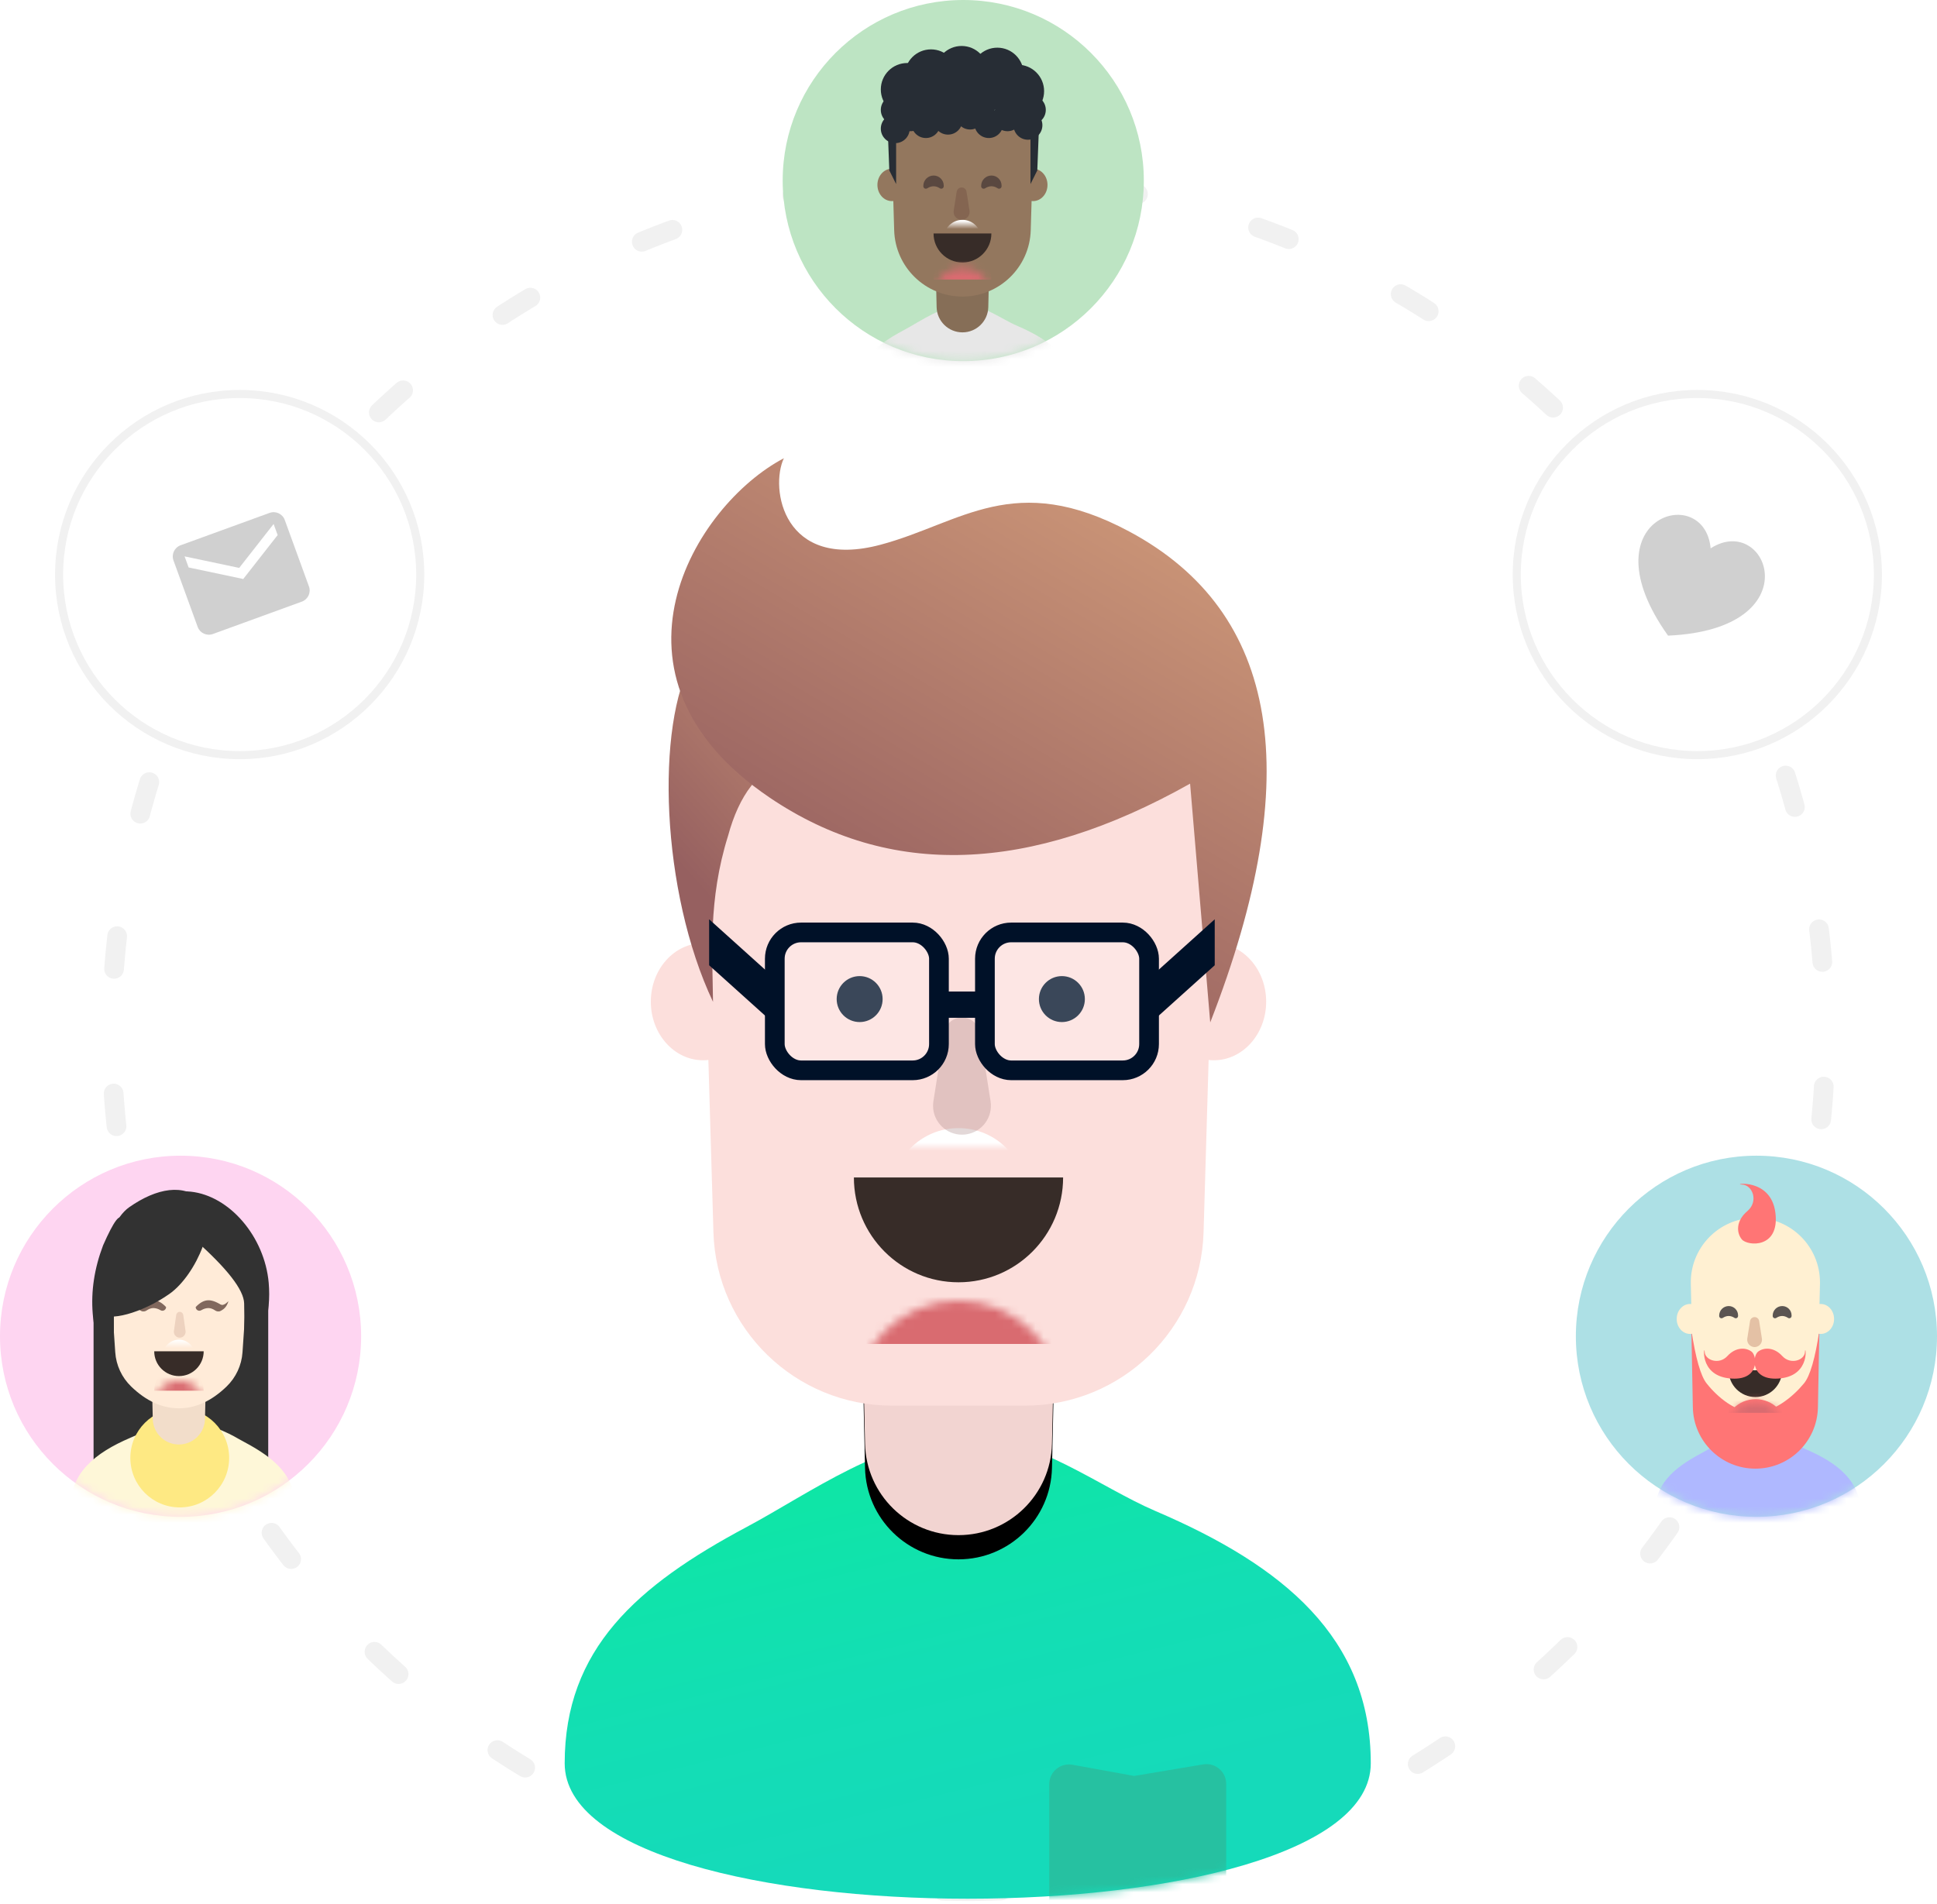 <?xml version="1.0" encoding="UTF-8"?>
<svg width="240px" height="236px" viewBox="0 0 240 236" version="1.1" xmlns="http://www.w3.org/2000/svg" xmlns:xlink="http://www.w3.org/1999/xlink">
    <!-- Generator: Sketch 49.3 (51167) - http://www.bohemiancoding.com/sketch -->
    <title>Artwork</title>
    <desc>Created with Sketch.</desc>
    <defs>
        <linearGradient x1="60.881%" y1="74.033%" x2="0%" y2="-78.945%" id="linearGradient-1">
            <stop stop-color="#15DABA" offset="0%"></stop>
            <stop stop-color="#13DEB4" offset="20.5%"></stop>
            <stop stop-color="#0DE8A2" offset="49.01%"></stop>
            <stop stop-color="#04F884" offset="82.08%"></stop>
            <stop stop-color="#00FF78" offset="100%"></stop>
        </linearGradient>
        <path d="M99.877,40.522 C99.877,24.964 89.065,16.041 73.203,9.255 C66.256,6.282 58.339,0.014 49.939,0.014 C39.82,0.014 30.403,7.041 22.537,11.237 C8.962,18.478 0,26.358 0,40.522 C0,62.895 99.877,62.895 99.877,40.522 Z" id="path-2"></path>
        <path d="M48.795,95.122 L48.795,95.122 C55.383,95.122 60.724,100.463 60.724,107.051 C60.724,107.14 60.723,107.229 60.721,107.318 L60.376,122.778 C60.235,129.073 55.091,134.102 48.795,134.102 L48.795,134.102 C42.498,134.102 37.355,129.073 37.214,122.778 L36.869,107.318 C36.722,100.731 41.942,95.272 48.528,95.125 C48.617,95.123 48.706,95.122 48.795,95.122 Z" id="path-4"></path>
        <filter x="-6.3%" y="-3.8%" width="112.6%" height="115.4%" filterUnits="objectBoundingBox" id="filter-5">
            <feOffset dx="0" dy="3" in="SourceAlpha" result="shadowOffsetOuter1"></feOffset>
            <feColorMatrix values="0 0 0 0 0.149   0 0 0 0 0.757   0 0 0 0 0.631  0 0 0 1 0" type="matrix" in="shadowOffsetOuter1"></feColorMatrix>
        </filter>
        <path d="M12.961,12.993 C20.119,12.993 25.922,7.176 25.922,0 C15.988,-3.95674159e-15 5.312,3.99799374e-13 0,0 C0,7.176 5.803,12.993 12.961,12.993 Z" id="path-6"></path>
        <linearGradient x1="12.843%" y1="16.543%" x2="64.392%" y2="85.163%" id="linearGradient-8">
            <stop stop-color="#CB9577" offset="0%"></stop>
            <stop stop-color="#966060" offset="100%"></stop>
        </linearGradient>
        <ellipse id="path-9" cx="22.536" cy="22.379" rx="22.373" ry="22.379"></ellipse>
        <path d="M27.608,11.426 C27.608,7.126 24.62,4.659 20.235,2.783 C18.315,1.961 16.126,0.229 13.804,0.229 C11.007,0.229 8.404,2.171 6.23,3.331 C2.477,5.333 0,7.511 0,11.426 C0,17.611 27.608,17.611 27.608,11.426 Z" id="path-11"></path>
        <path d="M3.583,3.592 C5.561,3.592 7.166,1.984 7.166,0 C4.419,-1.09373345e-15 1.468,1.10513648e-13 0,0 C0,1.984 1.604,3.592 3.583,3.592 Z" id="path-13"></path>
        <ellipse id="path-15" cx="22.373" cy="22.379" rx="22.373" ry="22.379"></ellipse>
        <path d="M3.315,3.323 C5.146,3.323 6.63,1.835 6.63,0 C4.089,-1.01202266e-15 1.359,1.02257379e-13 0,0 C0,1.835 1.484,3.323 3.315,3.323 Z" id="path-17"></path>
        <ellipse id="path-19" cx="22.373" cy="22.379" rx="22.373" ry="22.379"></ellipse>
        <path d="M3.064,3.072 C4.756,3.072 6.128,1.696 6.128,0 C3.78,-9.35414389e-16 1.256,9.45166821e-14 0,0 C0,1.696 1.372,3.072 3.064,3.072 Z" id="path-21"></path>
    </defs>
    <g id="Page-1" stroke="none" stroke-width="1" fill="none" fill-rule="evenodd">
        <g id="Chat---Team-Empty" transform="translate(-68, -150)">
            <g id="Artwork" transform="translate(68, 150)">
                <path d="M120,234.372 C178.636,234.372 226.169,186.825 226.169,128.172 C226.169,69.52 178.636,21.972 120,21.972 C61.364,21.972 13.831,69.52 13.831,128.172 C13.831,186.825 61.364,234.372 120,234.372 Z" id="circle" stroke="#F1F1F1" stroke-width="2.441" stroke-linecap="round" stroke-linejoin="round" stroke-dasharray="4.069,15.462"></path>
                <g id="main" transform="translate(69.966, 56.152)">
                    <g id="Rectangle-6" transform="translate(0, 121.86)">
                        <mask id="mask-3" fill="white">
                            <use xlink:href="#path-2"></use>
                        </mask>
                        <use id="Mask" fill="url(#linearGradient-1)" xlink:href="#path-2"></use>
                        <path d="M62.917,40.699 L70.563,42.085 L79.116,40.654 C80.446,40.431 81.704,41.329 81.927,42.659 C81.949,42.792 81.96,42.927 81.96,43.062 L81.96,59.663 C81.96,61.011 80.867,62.104 79.519,62.104 L62.482,62.104 C61.134,62.104 60.041,61.011 60.041,59.663 L60.041,43.102 C60.041,41.753 61.134,40.66 62.482,40.66 C62.628,40.66 62.774,40.673 62.917,40.699 Z" fill="#26C1A1" mask="url(#mask-3)"></path>
                    </g>
                    <g id="Rectangle-Copy">
                        <use fill="black" fill-opacity="1" filter="url(#filter-5)" xlink:href="#path-4"></use>
                        <use fill="#F2D4D1" fill-rule="evenodd" xlink:href="#path-4"></use>
                    </g>
                    <path d="M16.773,40.091 L80.817,40.091 L79.16,96.566 C78.809,108.533 69.006,118.052 57.034,118.052 L40.556,118.052 C28.584,118.052 18.781,108.533 18.43,96.566 L16.773,40.091 Z" id="Rectangle" fill="#FCDFDC"></path>
                    <ellipse id="Oval-3" fill="#FCDFDC" cx="17.154" cy="67.989" rx="6.481" ry="7.261"></ellipse>
                    <ellipse id="Oval-3-Copy" fill="#FCDFDC" cx="80.435" cy="67.989" rx="6.481" ry="7.261"></ellipse>
                    <g id="Group-2" transform="translate(33.7, 64.599)">
                        <ellipse id="Oval" fill="#001128" cx="2.847" cy="3.068" rx="2.847" ry="2.848"></ellipse>
                        <ellipse id="Oval-Copy-2" fill="#001128" cx="27.905" cy="3.068" rx="2.847" ry="2.848"></ellipse>
                        <g id="Oval-2-Copy" transform="translate(2.134, 25.173)">
                            <mask id="mask-7" fill="white">
                                <use xlink:href="#path-6"></use>
                            </mask>
                            <use id="Mask" fill="#372C28" xlink:href="#path-6"></use>
                            <path d="M12.961,20.637 C20.119,20.637 25.922,14.819 25.922,7.643 C15.988,7.643 5.312,7.643 0,7.643 C0,14.819 5.803,20.637 12.961,20.637 Z" fill="#D96B70" mask="url(#mask-7)" transform="translate(12.961, 14.14) scale(1, -1) translate(-12.961, -14.14) "></path>
                            <path d="M12.961,2.293 C17.593,2.293 21.348,-1.471 21.348,-6.115 C14.92,-6.115 8.011,-6.115 4.575,-6.115 C4.575,-1.471 8.329,2.293 12.961,2.293 Z" id="Oval-2-Copy-2" fill="#FFFFFF" mask="url(#mask-7)" transform="translate(12.961, -1.911) scale(1, -1) translate(-12.961, 1.911) "></path>
                        </g>
                        <path d="M15.527,5.35 L15.527,5.35 C16.625,5.35 17.559,6.149 17.73,7.233 L19.068,15.73 C19.376,17.686 18.041,19.521 16.085,19.829 C15.901,19.858 15.714,19.872 15.527,19.872 L15.527,19.872 C13.548,19.872 11.943,18.267 11.943,16.288 C11.943,16.101 11.957,15.915 11.986,15.73 L13.325,7.233 C13.496,6.149 14.43,5.35 15.527,5.35 Z" id="Rectangle-4" fill="#A38080" opacity="0.308"></path>
                    </g>
                    <g id="Group-4" transform="translate(49.551, 35.5) scale(-1, 1) translate(-49.551, -35.5) translate(12.051, 0)" fill="url(#linearGradient-8)">
                        <path d="M46.206,40.721 C57.178,34.998 64.047,37.239 66.81,47.443 C69.307,55.401 68.73,62.239 68.673,68.007 C75.126,54.374 75.822,33.658 71.17,25.567 C69.977,23.493 49.116,19.141 46.206,20.054 C43.1,21.028 43.1,27.917 46.206,40.721 Z" id="Path-5"></path>
                        <path d="M7.066,70.56 L9.56,40.966 C29.452,52.156 46.816,52.733 61.652,42.697 C83.907,27.643 70.987,6.462 59.893,0.638 C61.652,4.361 59.983,14.582 47.911,11.357 C37.939,8.692 31.368,2.072 17.082,9.728 C-1.522,19.699 -4.861,39.976 7.066,70.56 Z" id="Path-4"></path>
                    </g>
                    <rect id="Rectangle-21" stroke="#001128" stroke-width="2.441" fill-opacity="0.227" fill="#FFFFFF" x="26.034" y="59.407" width="20.339" height="17.09" rx="3.255"></rect>
                    <polygon id="Rectangle-7" fill="#001128" points="17.898 57.779 26.034 65.103 26.034 70.8 17.898 63.476"></polygon>
                    <polygon id="Rectangle-7-Copy" fill="#001128" points="80.542 57.779 72.407 65.103 72.407 70.8 80.542 63.476"></polygon>
                    <rect id="Rectangle-2" fill="#001128" x="45.559" y="66.731" width="7.322" height="3.255"></rect>
                    <rect id="Rectangle-21-Copy" stroke="#001128" stroke-width="2.441" fill-opacity="0.227" fill="#FFFFFF" x="52.068" y="59.407" width="20.339" height="17.09" rx="3.255"></rect>
                </g>
                <g id="person" transform="translate(96.814, 0)">
                    <mask id="mask-10" fill="white">
                        <use xlink:href="#path-9"></use>
                    </mask>
                    <use id="Mask" fill="#BDE4C3" xlink:href="#path-9"></use>
                    <g id="Group" mask="url(#mask-10)">
                        <g transform="translate(8.949, 5.697)">
                            <g id="Rectangle-6" stroke-width="1" fill="none" transform="translate(0, 31.885)">
                                <mask id="mask-12" fill="white">
                                    <use xlink:href="#path-11"></use>
                                </mask>
                                <use id="Mask" fill="#E7E7E7" xlink:href="#path-11"></use>
                                <path d="M19.473,11.852 L19.505,11.858 L19.812,11.807 C21.141,11.584 22.4,12.482 22.622,13.812 C22.644,13.945 22.656,14.08 22.656,14.215 L22.656,14.951 C22.656,16.299 21.563,17.392 20.214,17.392 L19.038,17.392 C17.69,17.392 16.597,16.299 16.597,14.951 L16.597,14.255 C16.597,12.906 17.69,11.813 19.038,11.813 C19.184,11.813 19.33,11.826 19.473,11.852 Z" fill="#62D186" mask="url(#mask-12)"></path>
                            </g>
                            <path d="M13.488,24.719 L13.488,24.719 C15.309,24.719 16.786,26.196 16.786,28.017 C16.786,28.041 16.785,28.066 16.785,28.09 L16.689,32.364 C16.65,34.104 15.229,35.494 13.488,35.494 L13.488,35.494 C11.748,35.494 10.326,34.104 10.287,32.364 L10.191,28.09 C10.151,26.27 11.594,24.761 13.414,24.72 C13.439,24.72 13.463,24.719 13.488,24.719 Z" id="Rectangle-Copy" fill="#866E57"></path>
                            <path d="M4.637,9.507 L22.34,9.507 L21.948,22.842 C21.814,27.418 18.066,31.057 13.488,31.057 L13.488,31.057 C8.91,31.057 5.162,27.418 5.028,22.842 L4.637,9.507 Z" id="Rectangle" fill="#93775E"></path>
                            <ellipse id="Oval-3" fill="#93775E" cx="4.742" cy="17.219" rx="1.791" ry="2.007"></ellipse>
                            <ellipse id="Oval-3-Copy" fill="#93775E" cx="22.234" cy="17.219" rx="1.791" ry="2.007"></ellipse>
                            <g id="Group-2" stroke-width="1" fill="none" transform="translate(8.641, 16.057)">
                                <path d="M1.278,2.81069407e-05 C1.278,2.81069407e-05 1.278,2.81069407e-05 1.278,2.81069407e-05 C1.278,2.81069407e-05 1.278,2.81069407e-05 1.278,2.81069407e-05 L1.278,2.81069407e-05 C1.969,2.81069407e-05 2.529,0.56 2.529,1.251 L2.529,1.33 C2.529,1.499 2.392,1.636 2.223,1.636 C2.163,1.636 2.105,1.619 2.055,1.586 C1.795,1.415 1.534,1.33 1.271,1.33 C1.007,1.33 0.742,1.416 0.478,1.589 L0.478,1.589 C0.335,1.682 0.144,1.642 0.05,1.499 C0.017,1.449 7.34948894e-18,1.39 0,1.33 L6.82838343e-06,1.278 C6.82838343e-06,0.572 0.572,2.81069407e-05 1.278,2.81069407e-05 Z" id="Rectangle-3-Copy" fill="#5A4840"></path>
                                <g id="Oval-2-Copy" transform="translate(1.265, 7.183)">
                                    <mask id="mask-14" fill="white">
                                        <use xlink:href="#path-13"></use>
                                    </mask>
                                    <use id="Mask" fill="#372C28" xlink:href="#path-13"></use>
                                    <path d="M3.583,5.704 C5.561,5.704 7.166,4.096 7.166,2.113 C4.419,2.113 1.468,2.113 0,2.113 C0,4.096 1.604,5.704 3.583,5.704 Z" fill="#D96B70" mask="url(#mask-14)" transform="translate(3.583, 3.909) scale(1, -1) translate(-3.583, -3.909) "></path>
                                    <path d="M3.583,0.634 C4.863,0.634 5.901,-0.407 5.901,-1.69 C4.124,-1.69 2.215,-1.69 1.265,-1.69 C1.265,-0.407 2.302,0.634 3.583,0.634 Z" id="Oval-2-Copy-2" fill="#FFFFFF" mask="url(#mask-14)" transform="translate(3.583, -0.528) scale(1, -1) translate(-3.583, 0.528) "></path>
                                </g>
                                <path d="M4.742,1.479 L4.742,1.479 C5.045,1.479 5.304,1.7 5.351,1.999 L5.721,4.348 C5.806,4.889 5.437,5.396 4.896,5.481 C4.845,5.489 4.794,5.493 4.742,5.493 L4.742,5.493 C4.195,5.493 3.751,5.05 3.751,4.502 C3.751,4.451 3.755,4.399 3.763,4.348 L4.133,1.999 C4.18,1.7 4.439,1.479 4.742,1.479 Z" id="Rectangle-4" fill="#482222" opacity="0.2"></path>
                                <path d="M8.443,2.81069407e-05 C8.443,2.81069407e-05 8.443,2.81069407e-05 8.443,2.81069407e-05 C8.443,2.81069407e-05 8.443,2.81069407e-05 8.443,2.81069407e-05 L8.443,2.81069407e-05 C9.134,2.81069407e-05 9.695,0.56 9.695,1.251 L9.695,1.33 C9.695,1.499 9.557,1.636 9.388,1.636 C9.329,1.636 9.27,1.619 9.22,1.586 C8.961,1.415 8.7,1.33 8.437,1.33 C8.172,1.33 7.908,1.416 7.644,1.589 L7.644,1.589 C7.501,1.682 7.309,1.642 7.216,1.499 C7.183,1.449 7.166,1.39 7.166,1.33 L7.166,1.278 C7.166,0.572 7.738,2.81069407e-05 8.443,2.81069407e-05 Z" id="Rectangle-3-Copy-2" fill="#5A4840"></path>
                            </g>
                            <ellipse id="Oval-2" fill="#272D35" cx="5.163" cy="10.247" rx="1.791" ry="1.796"></ellipse>
                            <ellipse id="Oval-2-Copy-18" fill="#272D35" cx="5.163" cy="7.923" rx="1.791" ry="1.796"></ellipse>
                            <ellipse id="Oval-2-Copy-10" fill="#272D35" cx="6.639" cy="5.388" rx="3.267" ry="3.275"></ellipse>
                            <ellipse id="Oval-2-Copy-11" fill="#272D35" cx="9.589" cy="3.697" rx="3.267" ry="3.275"></ellipse>
                            <ellipse id="Oval-2-Copy-12" fill="#272D35" cx="10.221" cy="6.021" rx="3.267" ry="3.275"></ellipse>
                            <ellipse id="Oval-2-Copy-13" fill="#272D35" cx="13.383" cy="3.275" rx="3.267" ry="3.275"></ellipse>
                            <ellipse id="Oval-2-Copy-14" fill="#272D35" cx="15.701" cy="5.176" rx="3.267" ry="3.275"></ellipse>
                            <ellipse id="Oval-2-Copy-15" fill="#272D35" cx="17.808" cy="3.486" rx="3.267" ry="3.275"></ellipse>
                            <ellipse id="Oval-2-Copy-16" fill="#272D35" cx="20.337" cy="5.599" rx="3.267" ry="3.275"></ellipse>
                            <polygon id="Rectangle-5" fill="#272D35" points="4.215 9.93 5.269 9.93 5.269 17.113 4.426 15.423"></polygon>
                            <polygon id="Rectangle-5-Copy" fill="#272D35" points="21.918 9.93 22.972 9.93 22.761 15.423 21.918 17.113"></polygon>
                            <ellipse id="Oval-2-Copy-3" fill="#272D35" cx="7.06" cy="8.768" rx="1.791" ry="1.796"></ellipse>
                            <ellipse id="Oval-2-Copy-4" fill="#272D35" cx="8.957" cy="9.613" rx="1.791" ry="1.796"></ellipse>
                            <ellipse id="Oval-2-Copy-5" fill="#272D35" cx="11.697" cy="9.19" rx="1.791" ry="1.796"></ellipse>
                            <ellipse id="Oval-2-Copy-6" fill="#272D35" cx="14.436" cy="8.557" rx="1.791" ry="1.796"></ellipse>
                            <ellipse id="Oval-2-Copy-7" fill="#272D35" cx="16.755" cy="9.613" rx="1.791" ry="1.796"></ellipse>
                            <ellipse id="Oval-2-Copy-8" fill="#272D35" cx="19.073" cy="8.768" rx="1.791" ry="1.796"></ellipse>
                            <ellipse id="Oval-2-Copy-9" fill="#272D35" cx="21.602" cy="9.824" rx="1.791" ry="1.796"></ellipse>
                            <ellipse id="Oval-2-Copy-17" fill="#272D35" cx="22.023" cy="7.923" rx="1.791" ry="1.796"></ellipse>
                        </g>
                    </g>
                </g>
                <g id="heart" transform="translate(187.932, 48.828)">
                    <ellipse id="Oval-Copy" stroke="#F1F1F1" fill="#FFFFFF" cx="22.373" cy="22.379" rx="22.373" ry="22.379"></ellipse>
                    <path d="M21.9,30.676 C6.157,22.113 17.543,11.468 21.9,18.638 C26.257,11.468 37.644,22.113 21.9,30.676 Z" id="Shape" fill="#D0D0D0" fill-rule="nonzero" transform="translate(21.9, 23.476) rotate(26) translate(-21.9, -23.476) "></path>
                </g>
                <g id="person" transform="translate(195.254, 143.228)">
                    <mask id="mask-16" fill="white">
                        <use xlink:href="#path-15"></use>
                    </mask>
                    <use id="Mask" fill="#ADE0E5" xlink:href="#path-15"></use>
                    <g id="Group-Copy" mask="url(#mask-16)">
                        <g transform="translate(9.763, 3.255)">
                            <path d="M25.546,41.121 C25.546,37.142 22.78,34.859 18.723,33.124 C16.946,32.363 14.922,30.76 12.773,30.76 C10.185,30.76 7.776,32.557 5.764,33.631 C2.292,35.483 0,37.498 0,41.121 C0,46.843 25.546,46.843 25.546,41.121 Z" id="Oval-11" fill="#AFB8FF"></path>
                            <path d="M12.48,23.918 L12.48,23.918 C14.165,23.918 15.532,25.284 15.532,26.969 C15.532,26.992 15.531,27.014 15.531,27.037 L15.442,30.991 C15.406,32.601 14.091,33.888 12.48,33.888 L12.48,33.888 C10.87,33.888 9.554,32.601 9.518,30.991 L9.43,27.037 C9.392,25.352 10.728,23.956 12.412,23.919 C12.435,23.918 12.458,23.918 12.48,23.918 Z" id="Rectangle-Copy" fill="#C4A588"></path>
                            <path d="M12.48,4.442 L12.48,4.442 C16.9,4.442 20.484,8.026 20.484,12.446 C20.484,12.507 20.483,12.569 20.482,12.631 L20.261,22.179 C20.164,26.407 16.709,29.783 12.48,29.783 L12.48,29.783 C8.252,29.783 4.797,26.407 4.7,22.179 L4.479,12.631 C4.377,8.212 7.877,4.547 12.296,4.445 C12.357,4.443 12.419,4.442 12.48,4.442 Z" id="Rectangle" fill="#FFF0D2"></path>
                            <path d="M4.551,18.375 C5.08,21.851 5.708,24.047 6.437,24.966 C7.787,26.67 10.026,28.567 12.42,28.567 C14.783,28.567 17.129,26.625 18.499,24.966 C19.26,24.045 19.897,21.848 20.41,18.375 L20.229,27.928 C20.15,32.15 16.704,35.532 12.48,35.532 L12.48,35.532 C8.257,35.532 4.811,32.15 4.731,27.928 L4.551,18.375 Z" id="Rectangle-Copy-2" fill="#FF7575"></path>
                            <ellipse id="Oval-4" fill="#FF7575" cx="12.512" cy="30.836" rx="3.91" ry="3.92"></ellipse>
                            <ellipse id="Oval-3" fill="#FFF0D2" cx="4.388" cy="16.978" rx="1.658" ry="1.857"></ellipse>
                            <ellipse id="Oval-3-Copy" fill="#FFF0D2" cx="20.573" cy="16.978" rx="1.658" ry="1.857"></ellipse>
                            <g id="Group-2" stroke-width="1" fill="none" transform="translate(7.995, 15.38)">
                                <path d="M1.182,2.60071235e-05 C1.182,2.60071235e-05 1.182,2.60071235e-05 1.182,2.60071235e-05 C1.182,2.60071235e-05 1.182,2.60071235e-05 1.182,2.60071235e-05 L1.182,2.60071235e-05 C1.822,2.60071235e-05 2.34,0.518 2.34,1.158 L2.34,1.231 C2.34,1.387 2.213,1.514 2.057,1.514 C2.001,1.514 1.947,1.498 1.901,1.467 C1.661,1.31 1.419,1.231 1.176,1.231 C0.932,1.231 0.687,1.31 0.442,1.47 L0.442,1.47 C0.31,1.557 0.133,1.519 0.047,1.387 C0.016,1.341 6.8004223e-18,1.286 0,1.231 L6.31824761e-06,1.182 C6.31824761e-06,0.529 0.529,2.60071235e-05 1.182,2.60071235e-05 Z" id="Rectangle-3-Copy" fill="#5B5552"></path>
                                <g id="Oval-2-Copy" transform="translate(1.17, 7.953)">
                                    <mask id="mask-18" fill="white">
                                        <use xlink:href="#path-17"></use>
                                    </mask>
                                    <use id="Mask" fill="#372C28" xlink:href="#path-17"></use>
                                    <path d="M3.315,5.278 C5.146,5.278 6.63,3.79 6.63,1.955 C4.089,1.955 1.359,1.955 0,1.955 C0,3.79 1.484,5.278 3.315,5.278 Z" fill="#D96B70" mask="url(#mask-18)" transform="translate(3.315, 3.617) scale(1, -1) translate(-3.315, -3.617) "></path>
                                    <path d="M3.315,0.586 C4.5,0.586 5.46,-0.376 5.46,-1.564 C3.816,-1.564 2.049,-1.564 1.17,-1.564 C1.17,-0.376 2.13,0.586 3.315,0.586 Z" id="Oval-2-Copy-2" fill="#FFFFFF" mask="url(#mask-18)" transform="translate(3.315, -0.489) scale(1, -1) translate(-3.315, 0.489) "></path>
                                </g>
                                <path d="M4.388,1.368 L4.388,1.368 C4.668,1.368 4.907,1.573 4.951,1.85 L5.293,4.023 C5.372,4.523 5.03,4.993 4.53,5.072 C4.483,5.079 4.435,5.083 4.388,5.083 L4.388,5.083 C3.881,5.083 3.471,4.672 3.471,4.166 C3.471,4.118 3.475,4.07 3.482,4.023 L3.824,1.85 C3.868,1.573 4.107,1.368 4.388,1.368 Z" id="Rectangle-4" fill="#C08267" opacity="0.419"></path>
                                <path d="M7.812,2.60071235e-05 C7.812,2.60071235e-05 7.812,2.60071235e-05 7.812,2.60071235e-05 C7.812,2.60071235e-05 7.812,2.60071235e-05 7.812,2.60071235e-05 L7.812,2.60071235e-05 C8.452,2.60071235e-05 8.97,0.518 8.97,1.158 L8.97,1.231 C8.97,1.387 8.843,1.514 8.687,1.514 C8.632,1.514 8.578,1.498 8.531,1.467 C8.291,1.31 8.05,1.231 7.806,1.231 C7.562,1.231 7.317,1.31 7.073,1.47 L7.073,1.47 C6.94,1.557 6.763,1.519 6.677,1.387 C6.646,1.341 6.63,1.286 6.63,1.231 L6.63,1.182 C6.63,0.529 7.159,2.60071235e-05 7.812,2.60071235e-05 Z" id="Rectangle-3-Copy-2" fill="#5B5552"></path>
                            </g>
                            <path d="M10.799,7.115 C10.109,6.276 10.075,4.804 11.49,3.608 C12.904,2.413 12.14,0.347 10.799,0.324 C9.458,0.301 14.421,-0.622 14.962,3.839 C15.502,8.301 11.49,7.955 10.799,7.115 Z" id="Path-2" fill="#FF7575"></path>
                            <path d="M12.813,21.031 C13.533,20.482 14.793,20.456 15.817,21.579 C16.841,22.703 18.611,22.096 18.63,21.031 C18.65,19.966 19.441,23.907 15.62,24.337 C11.798,24.767 12.094,21.579 12.813,21.031 Z" id="Path-2-Copy" fill="#FF7575"></path>
                            <path d="M12.013,21.031 C11.294,20.482 10.033,20.456 9.009,21.579 C7.985,22.703 6.216,22.096 6.196,21.031 C6.176,19.966 5.385,23.907 9.207,24.337 C13.029,24.767 12.733,21.579 12.013,21.031 Z" id="Path-2-Copy-2" fill="#FF7575"></path>
                        </g>
                    </g>
                </g>
                <g id="mail" transform="translate(7.322, 48.828)">
                    <ellipse id="Oval-Copy-2" stroke="#F1F1F1" fill="#FFFFFF" cx="22.373" cy="22.379" rx="22.373" ry="22.379"></ellipse>
                    <path d="M28.435,16.39 L16.697,16.39 C15.89,16.39 15.23,17.048 15.23,17.853 L15.23,26.63 C15.23,27.434 15.89,28.092 16.697,28.092 L28.435,28.092 C29.241,28.092 29.902,27.434 29.902,26.63 L29.902,17.853 C29.902,17.048 29.241,16.39 28.435,16.39 Z M28.435,19.315 L22.566,22.973 L16.697,19.315 L16.697,17.853 L22.566,21.51 L28.435,17.853 L28.435,19.315 Z" id="Shape" fill="#D0D0D0" fill-rule="nonzero" transform="translate(22.566, 22.241) rotate(-20) translate(-22.566, -22.241) "></path>
                </g>
                <g id="person" transform="translate(0, 143.228)">
                    <mask id="mask-20" fill="white">
                        <use xlink:href="#path-19"></use>
                    </mask>
                    <use id="Mask" fill="#FED5F1" xlink:href="#path-19"></use>
                    <g id="Group-Copy-2" mask="url(#mask-20)">
                        <g transform="translate(21.61, 25.128) scale(-1, 1) translate(-21.61, -25.128) translate(6.61, 1.628)">
                            <rect id="Rectangle-20" fill="#323232" x="3.376" y="15.129" width="21.641" height="24.264"></rect>
                            <path d="M27.905,42.064 C27.905,37.717 24.884,35.224 20.452,33.328 C19.383,32.87 19.085,32.704 17.873,32.134 C16.887,31.67 19.152,35.518 13.953,35.518 C8.753,35.518 10.215,31.941 9.126,32.421 C7.592,33.097 7.582,33.196 6.297,33.882 C2.504,35.905 0,38.107 0,42.064 C0,48.315 27.905,48.315 27.905,42.064 Z" id="Oval-11" fill="#FEF7D8"></path>
                            <ellipse id="Oval-6" fill="#FEE983" cx="14.339" cy="35.825" rx="6.122" ry="6.137"></ellipse>
                            <path d="M14.447,23.272 L14.447,23.272 C16.287,23.272 17.779,24.764 17.779,26.605 C17.779,26.63 17.779,26.655 17.779,26.68 L17.682,30.999 C17.643,32.758 16.206,34.163 14.447,34.163 L14.447,34.163 C12.687,34.163 11.25,32.758 11.211,30.999 L11.114,26.68 C11.073,24.839 12.532,23.314 14.372,23.273 C14.397,23.272 14.422,23.272 14.447,23.272 Z" id="Rectangle-Copy" fill="#F2DDCA"></path>
                            <path d="M14.433,7.056 L14.461,7.056 C19.071,7.056 22.808,10.794 22.808,15.404 C22.808,15.592 22.802,15.781 22.789,15.969 L22.33,22.737 C22.221,24.347 21.518,25.859 20.357,26.98 C18.493,28.779 16.523,29.679 14.447,29.679 C12.37,29.679 10.4,28.779 8.537,26.98 L8.537,26.98 C7.376,25.859 6.672,24.347 6.563,22.737 L6.104,15.969 C5.792,11.369 9.268,7.387 13.868,7.075 C14.056,7.063 14.244,7.056 14.433,7.056 Z" id="Rectangle" fill="#FFEBD8"></path>
                            <path d="M14.34,17.724 L14.34,17.724 C14.558,17.724 14.744,17.885 14.775,18.101 L15.059,20.095 C15.116,20.492 14.84,20.86 14.443,20.917 C14.409,20.922 14.374,20.924 14.34,20.924 L14.34,20.924 C13.938,20.924 13.613,20.599 13.613,20.197 C13.613,20.163 13.615,20.129 13.62,20.095 L13.905,18.101 C13.936,17.885 14.121,17.724 14.34,17.724 Z" id="Rectangle-4" fill="#A5725C" opacity="0.2"></path>
                            <path d="M18.081,14.231 C18.081,14.231 18.081,14.231 18.081,14.231 C18.081,14.231 18.081,14.231 18.081,14.231 L18.081,14.231 C18.78,14.231 19.346,14.798 19.346,15.496 L19.346,15.576 C19.346,15.747 19.207,15.885 19.036,15.885 C18.976,15.885 18.917,15.867 18.866,15.834 C18.604,15.662 18.34,15.576 18.075,15.576 C17.807,15.576 17.54,15.663 17.273,15.837 L17.273,15.837 C17.129,15.932 16.935,15.891 16.841,15.746 C16.807,15.696 16.79,15.636 16.79,15.576 L16.79,15.523 C16.79,14.81 17.368,14.231 18.081,14.231 Z" id="Rectangle-3-Copy-2" fill="#81685D"></path>
                            <g id="Group-4" stroke-width="1" fill="none" transform="translate(8.217, 16.271)">
                                <path d="M0.734,0.774 C1.428,0.271 2.038,0.02 2.565,0.02 C3.092,0.02 3.619,0.3 4.146,0.86 L4.146,0.86 C4.146,1.112 3.942,1.317 3.689,1.317 C3.607,1.317 3.526,1.295 3.455,1.252 C3.158,1.075 2.858,0.986 2.557,0.986 C2.295,0.986 2.015,1.088 1.717,1.292 L1.717,1.292 C1.431,1.489 1.04,1.416 0.844,1.13 C0.772,1.025 0.734,0.901 0.734,0.774 Z" id="Rectangle-3-Copy" fill="#81685D"></path>
                                <path d="M0.085,0.132 C0.308,0.859 0.723,1.28 1.33,1.396 C1.689,1.144 1.551,0.314 1.067,0.554 C0.817,0.678 0.49,0.537 0.085,0.132 Z" id="Path-5" fill="#81685D"></path>
                            </g>
                            <g id="Group-4-Copy" stroke-width="1" fill="none" transform="translate(18.041, 16.985) scale(-1, 1) translate(-18.041, -16.985) translate(15.905, 16.271)">
                                <path d="M0.734,0.774 C1.428,0.271 2.038,0.02 2.565,0.02 C3.092,0.02 3.619,0.3 4.146,0.86 L4.146,0.86 C4.146,1.112 3.942,1.317 3.689,1.317 C3.607,1.317 3.526,1.295 3.455,1.252 C3.158,1.075 2.858,0.986 2.557,0.986 C2.295,0.986 2.015,1.088 1.717,1.292 L1.717,1.292 C1.431,1.489 1.04,1.416 0.844,1.13 C0.772,1.025 0.734,0.901 0.734,0.774 Z" id="Rectangle-3-Copy" fill="#81685D"></path>
                                <path d="M0.085,0.132 C0.308,0.859 0.723,1.28 1.33,1.396 C1.689,1.144 1.551,0.314 1.067,0.554 C0.817,0.678 0.49,0.537 0.085,0.132 Z" id="Path-5" fill="#81685D"></path>
                            </g>
                            <path d="M19.121,16.112 C23.288,16.112 27.323,14.61 27.52,13.134 C27.716,11.658 21.184,4.454 17.016,4.454 C12.849,4.454 9.733,5.918 9.167,8.97 C8.601,12.021 14.953,16.112 19.121,16.112 Z" id="Oval-5" fill="#323232" transform="translate(18.328, 10.283) rotate(35) translate(-18.328, -10.283) "></path>
                            <g id="Oval-2-Copy" stroke-width="1" fill="none" transform="translate(11.373, 22.615)">
                                <mask id="mask-22" fill="white">
                                    <use xlink:href="#path-21"></use>
                                </mask>
                                <use id="Mask" fill="#372C28" xlink:href="#path-21"></use>
                                <path d="M3.064,4.879 C4.756,4.879 6.128,3.503 6.128,1.807 C3.78,1.807 1.256,1.807 0,1.807 C0,3.503 1.372,4.879 3.064,4.879 Z" fill="#D96B70" mask="url(#mask-22)" transform="translate(3.064, 3.343) scale(1, -1) translate(-3.064, -3.343) "></path>
                                <path d="M3.064,0.542 C4.159,0.542 5.047,-0.348 5.047,-1.446 C3.527,-1.446 1.894,-1.446 1.081,-1.446 C1.081,-0.348 1.969,0.542 3.064,0.542 Z" id="Oval-2-Copy-2" fill="#FFFFFF" mask="url(#mask-22)" transform="translate(3.064, -0.452) scale(1, -1) translate(-3.064, 0.452) "></path>
                            </g>
                            <path d="M22.499,15.348 L22.499,26.207 C25.551,20.752 25.997,15.179 23.839,9.487 C21.154,3.389 20.708,5.343 22.499,15.348 Z" id="Path-3" fill="#323232"></path>
                            <path d="M12.544,8.727 C8.462,12.342 6.4,14.995 6.359,16.685 C6.318,18.375 6.338,21.284 6.421,25.412 C4.016,21.67 2.982,17.906 3.317,14.12 C3.821,8.441 8.137,3.339 12.992,2.828 C16.23,2.487 16.08,4.453 12.544,8.727 Z" id="Path-4" fill="#323232"></path>
                        </g>
                    </g>
                </g>
            </g>
        </g>
    </g>
</svg>